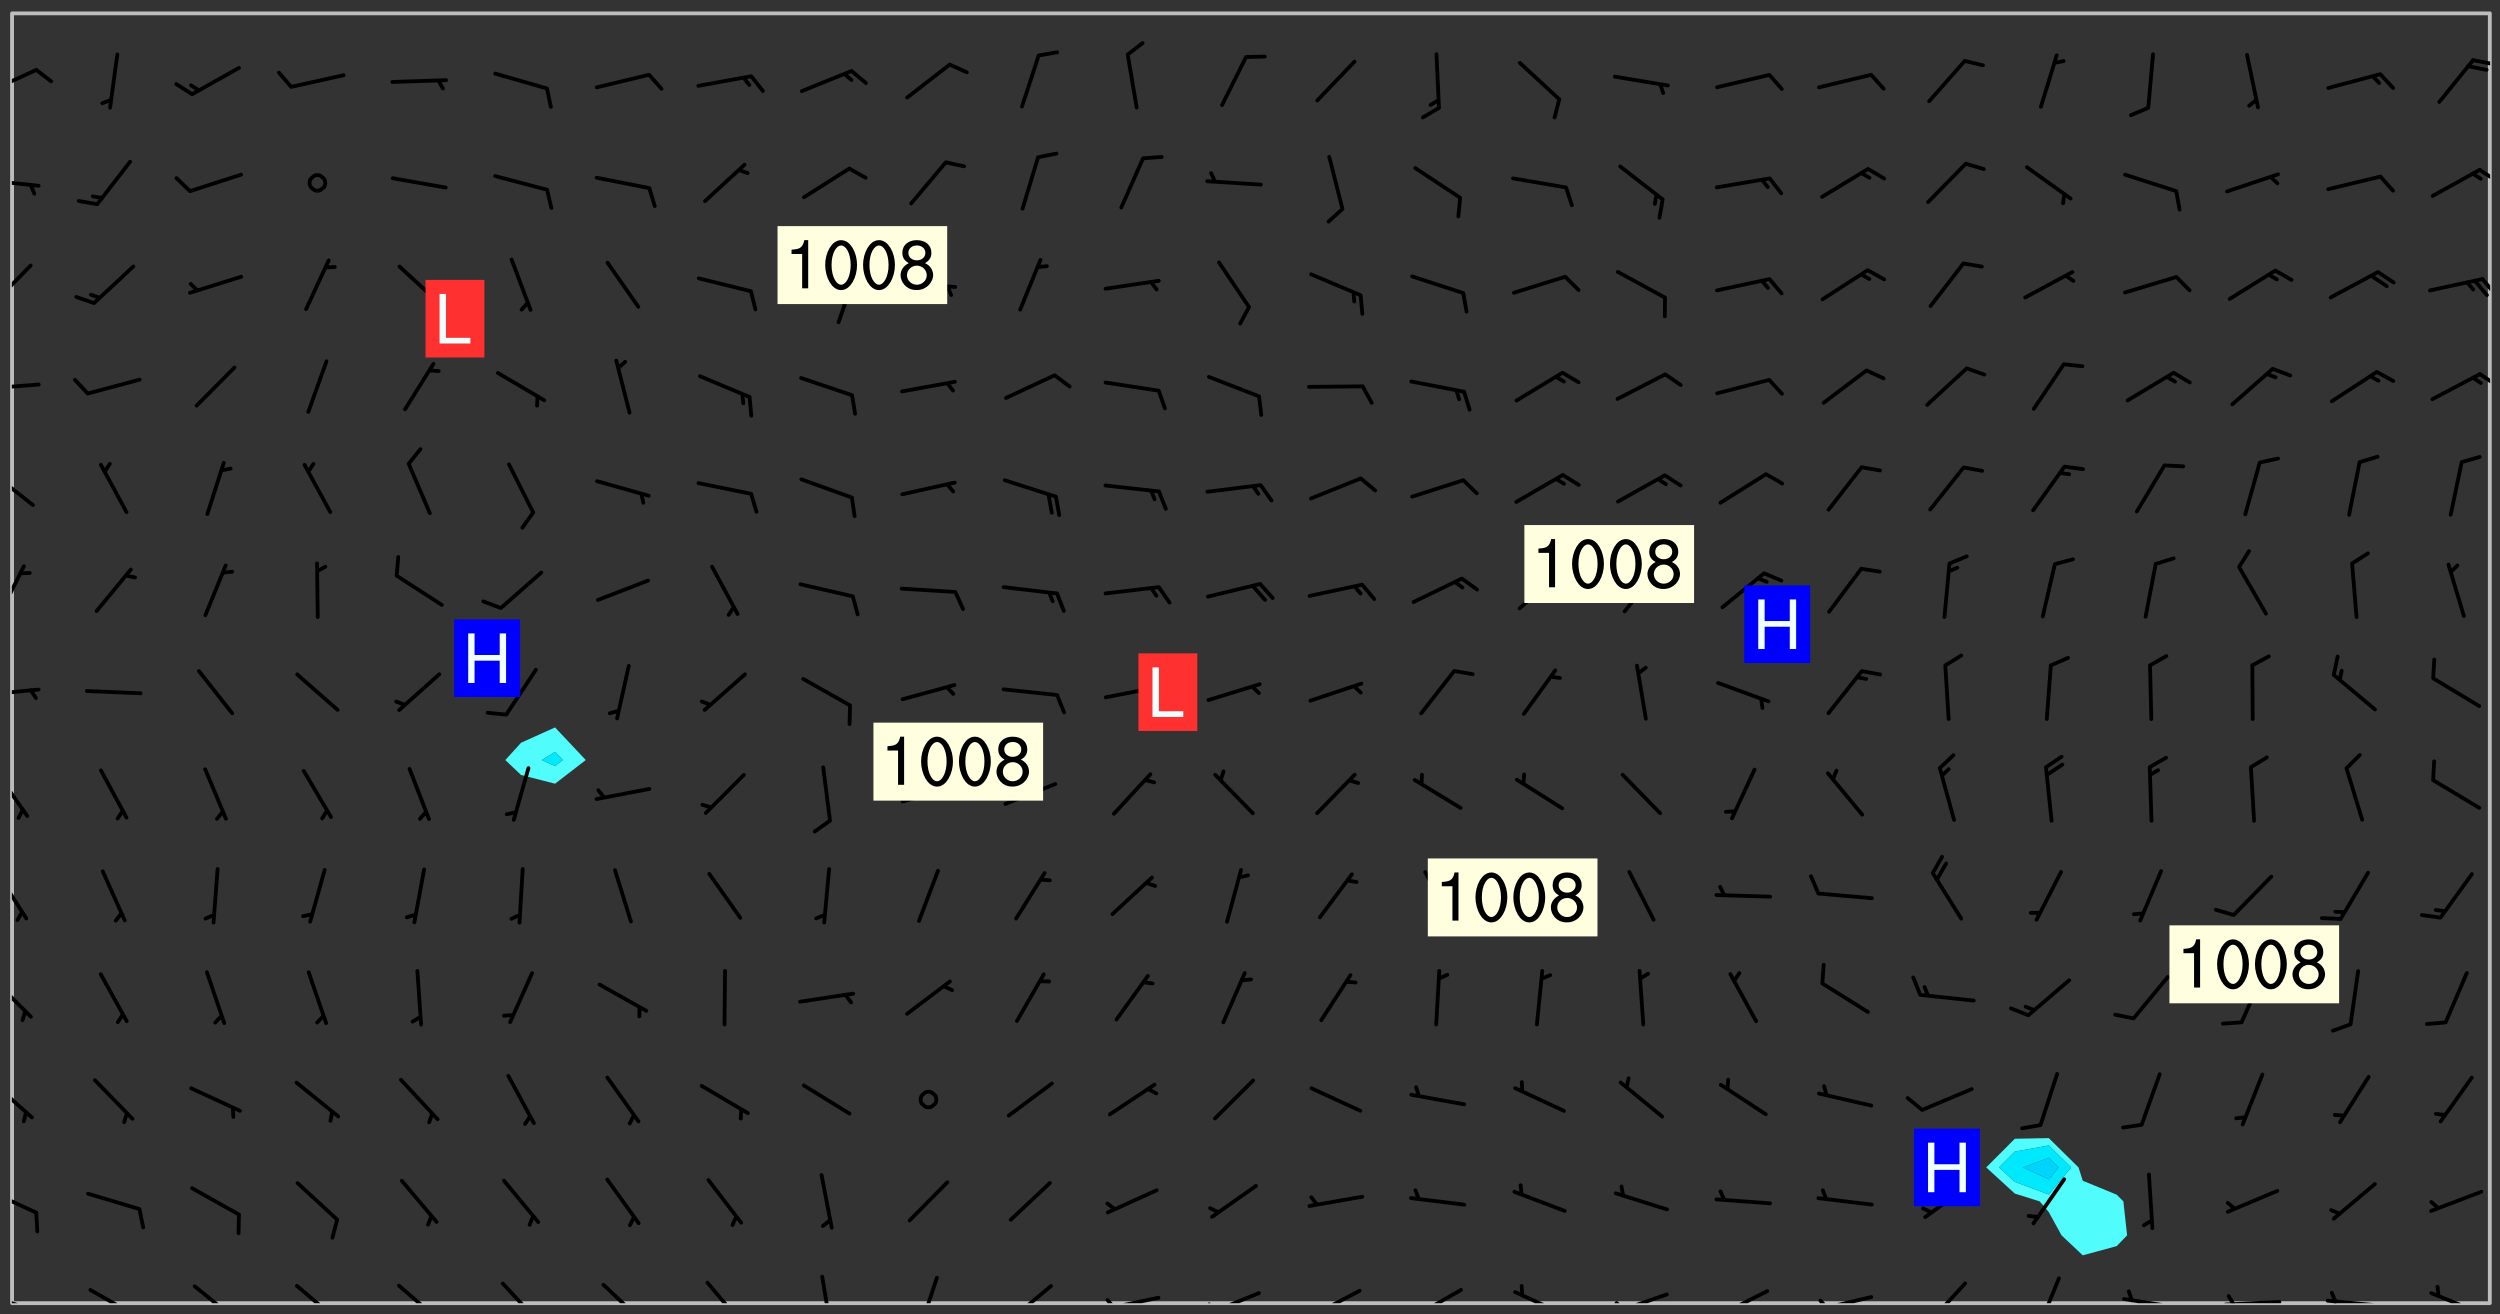 <svg xmlns="http://www.w3.org/2000/svg" role="img" xmlns:xlink="http://www.w3.org/1999/xlink" viewBox="142.45 309.95 326.84 171.84"><rect x="142.45" y="309.95" width="326.84" height="171.84" fill="#333333" stroke="none"/><defs><clipPath id="a"><path d="M144 311.672h1v168.656h-1zm0 0"/></clipPath><clipPath id="b"><path d="M144 311.672h324v168.656H144zm0 0"/></clipPath><clipPath id="c"><path d="M467 311.672h1v168.656h-1zm0 0"/></clipPath><clipPath id="d"><path d="M144 478h4v2.328h-4zm0 0"/></clipPath><clipPath id="e"><path d="M154 478h7v2.328h-7zm0 0"/></clipPath><clipPath id="f"><path d="M167 477h7v3.328h-7zm0 0"/></clipPath><clipPath id="g"><path d="M181 477h6v3.328h-6zm0 0"/></clipPath><clipPath id="h"><path d="M194 477h7v3.328h-7zm0 0"/></clipPath><clipPath id="i"><path d="M207 477h7v3.328h-7zm0 0"/></clipPath><clipPath id="j"><path d="M221 477h6v3.328h-6zm0 0"/></clipPath><clipPath id="k"><path d="M234 477h6v3.328h-6zm0 0"/></clipPath><clipPath id="l"><path d="M249 476h3v4.328h-3zm0 0"/></clipPath><clipPath id="m"><path d="M262 476h4v4.328h-4zm0 0"/></clipPath><clipPath id="n"><path d="M274 477h7v3.328h-7zm0 0"/></clipPath><clipPath id="o"><path d="M286 479h9v1.328h-9zm0 0"/></clipPath><clipPath id="p"><path d="M286 479h3v1.328h-3zm0 0"/></clipPath><clipPath id="q"><path d="M300 478h8v2.328h-8zm0 0"/></clipPath><clipPath id="r"><path d="M300 480h2v.328h-2zm0 0"/></clipPath><clipPath id="s"><path d="M313 478h8v2.328h-8zm0 0"/></clipPath><clipPath id="t"><path d="M313 480h3v.328h-3zm0 0"/></clipPath><clipPath id="u"><path d="M327 478h7v2.328h-7zm0 0"/></clipPath><clipPath id="v"><path d="M326 480h3v.328h-3zm0 0"/></clipPath><clipPath id="w"><path d="M340 478h8v2.328h-8zm0 0"/></clipPath><clipPath id="x"><path d="M353 478h8v2.328h-8zm0 0"/></clipPath><clipPath id="y"><path d="M353 480h2v.328h-2zm0 0"/></clipPath><clipPath id="z"><path d="M366 478h8v2.328h-8zm0 0"/></clipPath><clipPath id="A"><path d="M366 480h3v.328h-3zm0 0"/></clipPath><clipPath id="B"><path d="M380 479h8v1.328h-8zm0 0"/></clipPath><clipPath id="C"><path d="M380 479h2v1.328h-2zm0 0"/></clipPath><clipPath id="D"><path d="M394 477h6v3.328h-6zm0 0"/></clipPath><clipPath id="E"><path d="M408 476h4v4.328h-4zm0 0"/></clipPath><clipPath id="F"><path d="M419 479h9v1.328h-9zm0 0"/></clipPath><clipPath id="G"><path d="M420 478h2v2.328h-2zm0 0"/></clipPath><clipPath id="H"><path d="M433 479h8v1.328h-8zm0 0"/></clipPath><clipPath id="I"><path d="M433 479h2v1.328h-2zm0 0"/></clipPath><clipPath id="J"><path d="M446 479h8v1.328h-8zm0 0"/></clipPath><clipPath id="K"><path d="M447 478h2v2.328h-2zm0 0"/></clipPath><clipPath id="L"><path d="M460 478h8v2.328h-8zm0 0"/></clipPath><clipPath id="M"><path d="M144 465h4v4h-4zm0 0"/></clipPath><clipPath id="N"><path d="M144 451h3v6h-3zm0 0"/></clipPath><clipPath id="O"><path d="M144 437h3v7h-3zm0 0"/></clipPath><clipPath id="P"><path d="M144 423h3v8h-3zm0 0"/></clipPath><clipPath id="Q"><path d="M144 410h3v7h-3zm0 0"/></clipPath><clipPath id="R"><path d="M144 399h4v3h-4zm0 0"/></clipPath><clipPath id="S"><path d="M144 383h2v8h-2zm0 0"/></clipPath><clipPath id="T"><path d="M144 371h4v6h-4zm0 0"/></clipPath><clipPath id="U"><path d="M144 359h4v3h-4zm0 0"/></clipPath><clipPath id="V"><path d="M466 358h2v3h-2zm0 0"/></clipPath><clipPath id="W"><path d="M144 344h3v6h-3zm0 0"/></clipPath><clipPath id="X"><path d="M466 346h2v3h-2zm0 0"/></clipPath><clipPath id="Y"><path d="M144 333h4v2h-4zm0 0"/></clipPath><clipPath id="Z"><path d="M466 331h2v3h-2zm0 0"/></clipPath><clipPath id="aa"><path d="M144 318h4v5h-4zm0 0"/></clipPath><clipPath id="ab"><path d="M465 317h3v2h-3zm0 0"/></clipPath><g id="ac" clip-path="url(#clip1)"><path fill="#fff" fill-opacity="0" fill-rule="evenodd" d="M0 0h1000v1000H0zm0 0"/><path fill="#d3d3d3" fill-opacity="0" fill-rule="evenodd" d="M162.152 355.867l-.234.293.059.234.117.172.176.234.293.348.113.059.117-.172.059-.234.176-.176.465-.176h.699l.234.293.289.816.059.176.176.23.352.234.699.699.172.176.234.348.234.41.289.582.41.465.23.234.234.176.117.23.176.293.172 1.164v.234l.059.289.059.117.117.117.348.41.117.172.176.176.176.234.117.172.172.352.059.234.234.406.234-.059-.176.176-.059.93h-.582l-.234-.113-.348.113-.117.117-.059.293-.059.176-.117.172-.465.293-.059.234-.059.113v.645l.059.172v.41l.059.059v.406l.059.406.117.176.059.059.23.641-.059.293v.699l-.059.582v.234l-.059.23-.055.352v1.922l.055.117h.426l-.367.117-.023.352.891 1.168 1.742.539 1.34.359v.539l.09.809.535.715 1.52.27.891-.086.09 1.164.535.18 1.16-.18 2.055-.984 1.16-.363 1.879-.176 1.695-.18-.18.719-1.516.086-1.25.09-.805.27-1.074.809.27.719.535.898-.18.625-.266.809.266 1.078.625.898.805.18 1.25-.18-.266.723.098.504.055.293v.172l.059.293v.406l.176.117.352.117h.406l.293-.176.113-.117.059-.117.117-.23.059-.176.352-.465.23-.176.176-.059.176.059.059.176.117.988.055.469.059.172.117.234.176.059.816.059h.289l.117.234.059.406.059.352v1.105l.117.293.117.348.289.699.176.352.582.754.352.176.172.059.469.234.641.465.348.234.293.176.293.055.23.062.816.348.293.176.113.172.352.352.117.176.523.641v.289l.059.352v.348l.059.352.059.289.117.059.172.059h.176l.582.234.176.117.176.289.176.234.113.234.293.23.117.117v.41l.059.055.289.234.234.117.059.117.117.172.059.117.23.234.059.176.234.059.117.059-.117.113-.059.117v.117l-.117.293-.117.289v.582l.176.117.117.059.059.117.117.117.113.059.176.348.059.352.059.406v.176l-.059.176-.117.699v.172l.117.176.293.293h.406l.176.117.117.172.117.293v.234h-.527l-.23-.234h-.234l-.176.059-.059.699.059.348.117.176.176.41.117.23.289.469.176.055h.523l.234.059.758.641.059.293v.234l.059.059.23.348v.352l-.117.172v.293l.293.289.293.176.172.059.293.176.293.117.582.406.289.234.293.176.219.16.016.012.23.176.641.523.176.234.117.176.176.176.113.172v.641l.117.176.469.117.582.117.234.059.23.113.293.117.113.059.586.352.289.172.176.062.176.055.176.059.699.352.289.176.234.055.289.176.234.117.641.406.293.117.172.059.234.059.41.059.23.059.234.117.059.172-.41.176.469.059.059.293.113.234.176.055.234.059.176.059.406.117.641.234.117.172.059.234v.176l-.059.117-.059.406.234.234.117.059.348.117.641.23.176.117.289.117.176.176.234.465.582 1.105.176.176.348.176.176.117.352.117 1.047.523.234.059.465.113.293.059.465.176.758.582.234.234.348.465.176.176.289.234.816.699.293.176.289.289.293.176.293.289.695.641.176.176.293.234.289.234.469.289.641.582.348.234.234.293.348.348.352.465.934.992.348.406.117.176.234.059.113.117.645.176.23.113.234.059.293.176.23.117.934.699.406.406.234.176.406.176.234.117.816.348.348.234.234.117.293.289.23.117.758.352.352.172.23.059.293.117.234.059.871.176h.816l.469.23.172.059.875.699.465.117.293.059.176.059.23.059.469.059.348.059.352.059.406.059h.293l.172.059v.23l.176.176h.293l.348.059.352.059.699.117h.641l.465-.234.293-.176.172-.117.41-.172.289-.176.934-.465.469-.293.523-.293.465-.172.465-.176 1.051-.465.289-.117.41-.117.289-.117.527-.176 1.516-.699.582-.348.289-.059.293-.059.348-.117.875-.23.352-.117h.113l.234-.059.875-.234.234-.059h.812l.352-.059.816-.117.172-.059.352-.055.293-.059.23-.059.816-.176.176-.059h.348l.234-.059.465-.117.758-.172.234-.059h.348l.41-.117.289-.059 1.285-.059h.289l.41-.059.23-.059h.176l.875-.117h.406l.41-.117h.348l.352-.113.871-.059h1.75l1.047.289.41.117.289.117.352.117.289.117 1.051.172.289.059h.293l.293.059.172.059.41.059.172.059.117.059h.117l.117.059.352.059h.113l.41.066 1.922.395 1.926.395 1.52.449 1.695.719 2.145.805 1.605-.719 1.43-.805 1.16-1.078 1.25-.449 3.035-.719 1.875-.359 2.145-1.348 2.234-1.254 2.5-1.258 1.695-.449 1.785-.18 1.16-.27.625.539 1.34-.27.715-.988.984-1.344.445-.18.805-.359 1.875-.539 1.785-.449 1.25-.27 1.16-.09 1.699-.09 1.961-.27 1.25-.09h.539l.625-.09h.891l2.145-.18 2.41-.18 2.59-.09 1.695.18 1.609.09 1.43.359 1.16.719 1.875.988 1.16 1.527.266.715.629.09.355.898.535.539.535 1.527 1.074.359h.535l-.805.535.09 1.707.715 2.695.891.805.895.988.715 1.258 1.785.539 1.52-.18.355 1.344 1.609-.805.98-.539.27.27.316-.215.219-.145.801.449.449-.359h.355l.535-.27.539-.719.535-.27.625-.988 1.16.449.84.371 1.395.617 1.695-.18h1.605l1.785.09.18-1.707.535-1.344.805.27.492.848.402.406-.09.539v.359l.715.449.711-.27h1.43l.359.988.445 1.258.715 1.344 1.25.629 1.695.629.715-.18.18-.539.98-.09.449.359.086 1.258-.266.629-.535.18v.539l.715.984.266.539.984.988.801 1.078-.266.359-.09.898-.625 2.332-.355 2.066-.09 1.793-.18.719-.09.539v1.438l-.98 1.883-.359 1.707-.535.898-.805 1.168-.266.539 2.055 1.254.086.359-.355.539-.09-.18v.809l.09 1.438-.445.715-1.074.094-.266.715.535.898.805.719 1.16.809 1.34.27.445.359-.355.449-1.789-.09-1.25-.449-.715-.719-.625-.09-.176 3.59-.188 1.309h89.359V311.703h-55.27v49.082l.762.125 3.289.543 2.023 2.836v2.754l2.352.332 2.348.332h4.051l-1.379 4.16-2.023.707-2.023.703-.543.344-2.594 1.617-.188.117-2.023-2.078-.73-2.742-2.672-2.078-1.375-3.5-.066-.082-1.957-2.672 2.75-1.418v-49.082H294.422v91.414l.117.031.133.012.074.074.105.047.09.059.086.059.09.059.297.297.059.09.031.117.027.117.016.137-.031.117-.059.09-.059.086-.043.105-.047.102-.027.121v.145l.176.27.148.148.074.086.074.074.043.105.062.09.059.086.043.105.059.09.047.102.043.105.059.086.117.18.074.074.062.086.059.09.043.105.059.09.059.086.062.09.059.09.043.102.117.18.074.074.059.086.074.074.09.059.105.047h.148l.133-.016.133.016.102-.047.074-.074.047-.102-.016-.133v-.148l-.047-.105-.027-.117-.047-.102-.027-.121-.043-.102-.062-.09-.043-.102-.043-.105-.031-.117-.016-.133-.012-.137.086-.059.059-.086.121-.031.043.105.016.133v.117l.059.102.059.09.09.059.148.148.059.09.043.105-.012.102.086.059.105.047.086.059.09.059.074.074-.117.027-.105.047-.086.059-.074.074-.059.09-.062.086-.027.121-.047.102-.043.105-.031.117-.012.133-.016.133v.148l.027.117.047.105.043.102.059.09.074.074.09.059.074.074.09.059.059.09.043.105.047.102.117.031.133.016h.148l.117-.031.105.043.043.105.047.102.027.121L299.5 410l.027.117.031.121.027.117.105.043.102.047.133-.016.148.148.062.086.074.074.07.074.09.062.105.043.102.043.117.031.137.016.117-.031.074-.074.027-.117-.012-.133-.031-.121-.027-.117.043-.105h.117l.09.062.117.027h.148l.133.016h.148l.133.016.133-.016h.148l.133-.016.133-.012.137.012.117-.027.133-.016.191-.059-.059.176-.016.133-.027.121-.016.133-.059.086-.133.016-.105.047-.105.043-.117.031-.117.027-.266.031h-.148l-.133.016-.074.074.059.086.148.148.117.18.074.07.09.062.09.059.086.059.09.059.102.043.105.062.105.043.086.059.105.047.102.043.18.117.059.09-.043.102-.047.105.016.133.223.223.059.09.043.102.031.121.043.102.016.133.031.117.012.137.031.117.148.148.102.043.105.043.117.031.133.016.137.016h.117l.117-.031.09-.059.043-.105.047-.102.043-.105.031-.117.012-.133v-.148l-.012-.133-.016-.133-.031-.117-.043-.105-.047-.105-.043-.102-.043-.105-.016-.133.016-.133.027-.117.031-.117.027-.121.047-.102.09-.059.086-.062.074-.074.09-.059.223-.223.059-.086.074-.074.117-.18.059-.086v-.148l-.074-.074-.102-.047-.105-.043-.102-.043-.059-.09-.047-.105-.027-.117.09-.059.117-.031.102-.043.18-.117.148-.148.012-.133-.012-.105-.09-.059-.133.016h-.148l-.133.016-.133-.016-.121-.031-.086-.059-.074-.074-.059-.09-.062-.086-.117-.18-.059-.086.031-.121.086-.059.121-.031.059-.086v-.121l-.031-.117-.059-.09-.059-.086-.047-.105-.027-.117-.016-.133.059-.09.074-.074.09-.059.117-.18.074-.074.059-.086.148-.148.121-.031.133-.016.133.016.074.074.043.105.016.133-.031.117-.117.031-.133.012-.148.148-.043.105-.047.102-.027.121-.031.117v.148l.031.117.043.105.059.09.074.07.074.074.117.031.121.027.117-.027.133-.016h.117l.09.059.074.074.047.105.059.086.102.047.133.016.105.043.086.059-.012.105-.074.074-.18.117-.059.09-.09.059-.07.074-.074.074-.062.09-.027.117-.016.133.016.133-.016.133v.148l.016.133.027.117.031.121.074.074.09.059.086.059.09.059.117.031v.086l-.102.047-.09.059-.266.031-.117.027h-.148l-.105.043-.102.047-.059.09-.062.234-.012.133-.031.121-.016.133v.293l-.012.133.012.137.016.133.133.016.133.012.121.031.086.059.074.074.047.105.043.102.016.133v.445l-.016.133v.445l.031.266.027.117.016.133.031.117.086.211.031.266v.148l-.031.117-.027.117-.031.121-.027.117-.031.117-.031.121-.012.133-.016.133.09.059.117-.031.102.016.047.105-.031.266v.441l-.043.105-.047.105-.043.102-.043.105-.059.086-.031.121-.043.117-.031.117-.016.133.016.133.059.09.105.047.086.059.059.086-.012.137-.031.117-.043.102v.445l-.016.133v.148l-.031.117-.043.105-.027.117-.047.105-.043.102-.031.121-.027.117-.031.133-.031.117-.027.117-.043.105-.031.117-.031.121-.012.133-.016.133v.297l.027.117v.148l.047.398.027.117.059.09.121.031h.148l.133-.016.059.09v.117l-.059.09-.09.059-.102.043-.105.047-.09.059-.086.059-.137.016-.117-.031-.133-.016-.102.047-.062.086-.012.137-.016.133-.031.117-.027.117-.016.133-.031.121v.297l.016.133.031.117v.148l.012.133v.148l-.027.117-.047.102-.027.121-.031.117-.059.09-.074.074-.102.043-.105.047-.117.027-.121.031-.102-.047.059-.086.105-.047.027-.117.031-.117.027-.121.031-.117v-.148l.016-.133-.031-.117-.043-.105-.105.016-.074.074-.102.043-.09.062-.074.074-.043.102-.016.133-.031.117L304.25 426l-.031.117-.027.117-.031.121-.027.117-.031.117-.043.105-.09.059h-.09l-.117-.031-.031-.086.016-.137-.031-.117v-.148l-.012-.133v-.148l-.062-.234-.027-.121-.043-.102-.047-.105-.059-.086-.059-.09-.043-.105-.062-.086-.148-.148-.07-.074-.105-.047-.105-.043-.102-.043-.297-.297-.09-.074-.086-.059-.105-.043-.09-.062-.086-.059-.105-.043-.09-.059-.086-.062-.074-.07-.105-.047-.086-.059-.105-.043-.09-.062-.102-.043-.105-.043-.086-.059-.105-.047-.105-.043-.102-.047-.09-.059-.102-.043-.105-.043-.09-.062-.117-.027-.133-.016-.133.016H299.75l-.133.016-.117-.031-.09-.059-.074-.074-.09-.059-.102-.047h-.148l-.121-.027-.102-.043-.074-.074-.117-.18-.09-.059-.102-.043-.09-.062-.105-.043-.09-.059-.086-.059-.105-.047-.059-.086-.059-.09-.043-.105-.047-.102-.074-.074-.086-.059-.074-.074-.09-.059-.223-.223-.043-.105-.031-.266.105-.043h.145l.105.043.074.074.09.059.086.059.105.047.09.059.148.148.07.074.148.148.062.086.074.074.086.059.074.074.09.062.09.059.086.059.27.176.102.047.105.043.102.043.047-.074.059-.086.074-.074.07-.074.105.043.074.074.059.09.043.102.047.105.043.105.121.027.117-.027.074-.09.043-.105.059-.09.074-.074.105-.043.117-.027.133.012.09.059.148.148.059.09.043.105.047.102.043.105.043.102.105.047.105.043.133.016.086-.059.059-.09.074-.074.105-.043.117.027.105.047.102.043.105.043.102.047.18.117v.117l-.016.133.016.133.016.137.059.086.102.047.121.027.117.031h.148l.117-.031.059-.09.18-.117.059-.09.074-.074.059-.086.117-.18.18-.117.117.031.09.059.043.074-.016.133v.117l.09.059h.148l.133-.016.133-.012.266-.031.105-.043.117-.031.121-.027.074-.074.07-.074.062-.09-.016-.105-.047-.102-.102-.043-.105-.016-.117.027-.266.031h-.148l-.074-.074-.09-.059-.117-.031-.117-.027-.133-.016h-.148l-.133.016h-.297l-.105-.047-.148-.148-.043-.102-.059-.09.223-.223.086-.059.105-.043.117-.031.133-.016.133.016.137.016.102.043.133-.012.09-.062.102-.043.062-.09-.047-.102-.09-.059-.117-.031-.102-.043-.059-.09-.062-.09v-.117l.016-.133.105-.047.074-.07v-.121l-.09-.059-.031-.117.09-.059.074-.074.043-.105.059-.09.047-.102.016-.133v-.148l-.047-.105-.043-.102-.09-.059-.133-.016-.102-.043-.137-.016-.117-.031h-.445l-.133-.016-.133-.012-.133-.016-.117-.031h-.148l-.133-.016-.133-.012-.266-.031-.121-.043-.086-.059-.074-.074v-.148l.012-.133.105-.047.102-.043.133-.016h.152l.133-.016h.293l.121.031.102.043.09.059.234.062.121-.047.09-.059.102-.043.133-.016.105.043.102.047.133.012.121-.027h.145l.121-.031.117-.027.105-.047.074-.074.086-.059.148-.148.059-.086.047-.105.027-.117.016-.105-.102-.043-.09-.059-.117-.031-.105-.043-.09-.062-.074-.086-.074-.074-.102-.043-.105-.047-.102-.043-.059-.09-.047-.102-.086-.211-.062-.086-.059-.09-.074-.074-.086-.059h-.27l-.117.031-.09.059-.102.043-.133.016-.105-.016-.027-.117-.062-.09-.117-.031-.102-.043-.148-.148-.031-.117-.016-.105.074-.074.18-.117.117-.027.117-.031.137.016.102.043.105.043.102.047.105.043.117.031.133.016.117.027.133.016.105-.016.09-.059-.074-.074-.105-.043-.074-.074-.074-.09-.148-.148-.086-.059-.09-.059-.074-.074-.09-.059-.102-.047-.121-.027-.102-.047-.105-.043-.117-.031-.102-.043-.121-.031h-.148l-.117.031-.105.043-.086.062-.18.117-.086.059-.09.059-.105.047-.086.059-.105.043-.102.043-.105.047-.074.074-.059.09-.059.086-.047.105-.059.086-.074.074-.133-.012-.117-.031h-.117l-.074.074-.09.059-.074.074-.09.059-.086.059-.105.047-.102.043-.137.016-.102-.043-.148-.148-.105-.047h-.086l-.105.047-.102.043-.121.031-.117-.031-.074-.074v-.117l.031-.121.074-.07.059-.09.074-.074.117-.031.105-.043h.293l.133-.016.137-.016.102-.043.09-.059.102-.047.09-.059.133-.012.09.059.133.012.09-.059.086-.059.105-.043.09-.059.086-.062.09-.059.148-.148.059-.086.059-.09.105-.043.133-.016.117.027.121.031.059-.059.059-.09.031-.266.027-.117.105.012.133.016.102-.043.09-.059.059-.09.074-.074.059-.09.047-.102.012-.133-.012-.133-.047-.105-.148-.148-.059-.09-.059-.086-.043-.105v-.445l.016-.133v-.148l.012-.133-.059-.059-.09.059-.102-.043-.18-.117-.086-.059-.062-.09-.059-.09-.074-.074-.086-.059-.121.031-.102.012-.105.047-.086.059-.105.043-.148.148-.09.059-.086.059-.09.062-.105.043-.133.016v-.121l.105-.043.117-.031.074-.07.043-.105v-.148l-.027-.117-.148-.148-.133-.016h-.148l-.117.031-.105.043-.102.043-.09.062-.117.027-.074-.074.012-.133-.043-.102-.043-.105-.09-.059-.117.027-.121.031-.117.031-.102.043-.121.031-.102.043-.105.043-.09.059-.102.016v-.117l.016-.133-.059-.09-.074.043-.148.148-.059.09-.074.074-.047.105-.043.102-.074.074-.059.09-.074.074-.059.086-.074.074-.09.062-.074.07-.074.074-.102.016-.133.016-.105-.043v-.121l.148-.148.043-.102.059-.09.047-.102.043-.105.059-.09.031-.117.043-.102.031-.121.027-.117.047-.105.043-.102.043-.105.074-.07.09-.062.09-.059.102-.043h.297l.266-.031.105-.043-.074-.074-.117-.031-.105-.043-.09-.059-.102-.047-.09-.059-.102-.043-.105-.043-.09-.062-.086-.059-.105-.043-.102-.043-.121-.031-.117-.031-.102-.043L297.5 410.25l-.102-.043-.09-.059-.043-.105-.016-.133.102-.043.133-.016.137.016.133-.016.102-.043.059-.09.016-.105-.09-.059-.074-.074-.102-.043-.09-.059-.148-.148-.043-.105-.016-.133v-.293l-.059-.09-.09-.059-.074-.074-.043-.105-.031-.117-.059-.09-.074-.074-.117-.027-.074-.074-.09-.059-.09-.062-.086-.059-.074-.074-.059-.086-.047-.105-.086-.059-.148-.148-.195-.059-.133.016-.102.043-.074.074-.047.102-.043.105-.059.09-.059.086-.297.297-.09.059h-.086l-.062-.086-.043-.105.031-.117.059-.09.027-.117-.012-.133-.09-.062-.105.047-.117.027-.117.031-.27.176-.102.047-.117.027-.105.047-.09.059-.102.043-.059-.086-.047-.105.016-.133.047-.105.07-.074.074-.07.059-.09v-.148l-.043-.105h-.238l-.102.047-.031.117-.027.117-.031.121-.074.043-.133.016-.074-.047-.043-.102-.043-.105-.047-.102-.043-.105-.121.031-.102.043-.133.016-.117.031-.105.043-.09.059-.102.047-.121.027-.133.016-.102-.043-.059-.09-.047-.105-.043-.102-.043-.105v-.117l.059-.09.086-.059.18-.117.102-.047.105-.043.105-.059.102-.043.09-.062.102-.043.105-.059.102-.047.09-.059.105-.043.102-.043.09-.062.102-.043.137-.016.117.031.102.043.121.031.102.043.105.047.102.043.105.043.102.047.105.043.102.043.105.047.086.059.105.043.117.031.105.043.102.047.09.059.105.043.102.043.105.047.117.027.102.047.121.027h.148l.086-.059.016-.102.059-.09-.027-.117-.074-.074-.117-.18-.074-.074-.09-.074-.18-.117-.086-.059-.105-.043-.102-.047-.27-.176-.059-.09-.074-.074-.059-.09-.043-.102-.031-.117-.016-.137v-.562l-.012-.133-.016-.133-.031-.117-.016-.133-.012-.133-.031-.121-.223-.223-.059-.086-.016-.105.031-.117.133-.016v-91.414H172.992v1.453l-.059.234-.352 1.051-.172.523-.117.348-.176.41-.117.172-.234.293-.23.059h-.352l-.117.059-.23.406v.293l.117.176.23.23.117.234.641.758.293.465.176.234.23.352.234.348.641.816.176.465.172.41.117.695.176.469.117 1.398.059.465v.875l.117 1.047v4.781l-.059.465-.352 1.281-.176.523-.113.41-.352.93L172.934 336l-.234.582-.117.176-.172.348-.176.406-.352.816-.059.293-.113.293-.117.289-.059.176-.117.875-.059.406-.059.117-.059.176-.059.172-.23.527-.117.172v.234l-.117.234-.059.172-.176.586v.289l-.059.176v.293l-.059.113-.059.527v.172l-.055.234v2.621l-.176.816-.117.176-.176.234-.117.172-.113.234-.586.934-.23.289-.293.465-.176.234-.289.352-.352.699-.113.23-.176.41-.176.23-.406.527-.816.699-.293.172-.289.234-.176.117-.176.176-.523.406-.527.176-.172.176-.234.055-.641.176h-.758m12.211 31.023l-1.074.449.359.895 1.25-.715.445-.539-.98-.09"/><path fill="#d3d3d3" fill-opacity="0" fill-rule="evenodd" d="M201.508 416.598h-.895l.449.629.98.359.805-.09.445-.988-.176.09-.715-.355-.895.355m154.621 59.07l-.059-.523v-.293l.113-.293.059-.23.469-.469h.113l.117-.113.117-.059h.176l.234-.059h.348l.234.059.117.059.23.172.059.176.117.582v.293l-.117.176-.172.289-.176.176-.527.523-.23.234-.117.059h-.176l-.117-.059-.406-.293-.176-.117-.117-.059-.059-.113-.055-.117m6.641-10.957l-.059-.172v-1.109l.059-.172.176-.059.172-.059h.176l.234-.059.117.059.059.699-.059.172-.117.176-.117.059-.234.523-.113.059h-.234l-.059-.117m9.613-14.391l-.117-.176v-.699l.293-.875.117-.172.176-.352.113-.23.117-.293.352-.758.117-.23.172-.234h.176l.117-.059h.641l.117.059.234.234.172.113.352.293.117.117.113.176v.113l.117.059.117.117v.699l-.059.176v.23l-.059.176-.348 1.051-.117.23-.117.234-.117.059-.23.234-.641.289h-.875l-.41-.117-.641-.465"/><path fill="none" stroke="#bebebe" stroke-linecap="round" stroke-linejoin="round" stroke-miterlimit="10" stroke-width=".5" d="M467.957 311.695H144.027v168.625h323.93v-168.625"/><g clip-path="url(#a)"><path fill="#fff" fill-opacity="0" fill-rule="evenodd" d="M144 475.891v4.438h.004H144V311.672h.004H144v164.219"/></g><g clip-path="url(#b)"><path fill="#fff" fill-opacity="0" fill-rule="evenodd" d="M144.004 480.328V311.672h71.012v93.379l-4.441 2-2.062 2.266 2.062 1.957 4.441 1.133 4.016-3.09-4.016-4.266v-93.379h195.285v147.07l-4.438.082-3.742 3.75 3.742 3.422 3.25 1.02 1.188 1.402 1.664 3.035 2.773 2.613 4.441-1.203 1.359-1.41-.488-4.438-.871-.875-4.441-1.828-.551-1.738-3.887-3.832V311.672h57.695v168.656H144.004"/></g><path fill="#50fcfc" fill-rule="evenodd" d="M210.574 411.273l-2.062-1.957 2.062-2.266 4.441-2v3.188l-1.742 1.078 1.742.781 1.016-.781-1.016-1.078v-3.188l4.016 4.266-4.016 3.09-4.441-1.133"/><path fill="#00e8fc" fill-rule="evenodd" d="M215.016 410.098l-1.742-.781 1.742-1.078 1.016 1.078-1.016.781"/><path fill="#50fcfc" fill-rule="evenodd" d="M405.863 465.996l-3.742-3.422 3.742-3.75 4.438-.082v.961l-4.438.797-2.07 2.074 2.07 1.891 4.438 1.652 2.914-3.543-2.914-2.871v-.961l3.887 3.832.551 1.738 4.441 1.828.871.875.488 4.438-1.359 1.41-4.441 1.203-2.773-2.613-1.664-3.035-1.188-1.402-3.25-1.02"/><path fill="#00e8fc" fill-rule="evenodd" d="M405.863 464.465l-2.07-1.891 2.07-2.074 4.438-.797v1.602l-3.352 1.27 3.352 1.57 1.289-1.57-1.289-1.27v-1.602l2.914 2.871-2.914 3.543-4.438-1.652"/><path fill="#00d4fc" fill-rule="evenodd" d="M410.301 464.145l-3.352-1.57 3.352-1.27 1.289 1.27-1.289 1.57"/><g clip-path="url(#c)"><path fill="#fff" fill-opacity="0" fill-rule="evenodd" d="M467.996 480.328H468V311.672h-.004H468v168.656h-.004"/></g><g clip-path="url(#d)"><path fill="none" stroke="#000" stroke-linecap="round" stroke-linejoin="round" stroke-miterlimit="10" stroke-width=".5" d="M147.336 481.426l-6.672-2.195"/></g><g clip-path="url(#e)"><path fill="none" stroke="#000" stroke-linecap="round" stroke-linejoin="round" stroke-miterlimit="10" stroke-width=".5" d="M160.367 482.07l-6.105-3.48"/></g><g clip-path="url(#f)"><path fill="none" stroke="#000" stroke-linecap="round" stroke-linejoin="round" stroke-miterlimit="10" stroke-width=".5" d="M173.359 482.543l-5.457-4.43"/></g><g clip-path="url(#g)"><path fill="none" stroke="#000" stroke-linecap="round" stroke-linejoin="round" stroke-miterlimit="10" stroke-width=".5" d="M186.625 482.602l-5.359-4.543"/></g><g clip-path="url(#h)"><path fill="none" stroke="#000" stroke-linecap="round" stroke-linejoin="round" stroke-miterlimit="10" stroke-width=".5" d="M199.918 482.629l-5.312-4.602"/></g><g clip-path="url(#i)"><path fill="none" stroke="#000" stroke-linecap="round" stroke-linejoin="round" stroke-miterlimit="10" stroke-width=".5" d="M212.965 482.902l-4.781-5.148"/></g><g clip-path="url(#j)"><path fill="none" stroke="#000" stroke-linecap="round" stroke-linejoin="round" stroke-miterlimit="10" stroke-width=".5" d="M226.441 482.742l-5.102-4.828"/></g><g clip-path="url(#k)"><path fill="none" stroke="#000" stroke-linecap="round" stroke-linejoin="round" stroke-miterlimit="10" stroke-width=".5" d="M239.469 483.016l-4.527-5.375"/></g><g clip-path="url(#l)"><path fill="none" stroke="#000" stroke-linecap="round" stroke-linejoin="round" stroke-miterlimit="10" stroke-width=".5" d="M251.102 483.793l-1.16-6.93"/></g><g clip-path="url(#m)"><path fill="none" stroke="#000" stroke-linecap="round" stroke-linejoin="round" stroke-miterlimit="10" stroke-width=".5" d="M262.73 483.664l2.207-6.672"/></g><g clip-path="url(#n)"><path fill="none" stroke="#000" stroke-linecap="round" stroke-linejoin="round" stroke-miterlimit="10" stroke-width=".5" d="M274.453 482.578l5.398-4.5"/></g><g clip-path="url(#o)"><path fill="none" stroke="#000" stroke-linecap="round" stroke-linejoin="round" stroke-miterlimit="10" stroke-width=".5" d="M287.027 481.055l6.875-1.449"/></g><g clip-path="url(#p)"><path fill="none" stroke="#000" stroke-linecap="round" stroke-linejoin="round" stroke-miterlimit="10" stroke-width=".5" d="M288.027 480.844l-.785-.941"/></g><g clip-path="url(#q)"><path fill="none" stroke="#000" stroke-linecap="round" stroke-linejoin="round" stroke-miterlimit="10" stroke-width=".5" d="M300.523 481.648l6.512-2.641"/></g><g clip-path="url(#r)"><path fill="none" stroke="#000" stroke-linecap="round" stroke-linejoin="round" stroke-miterlimit="10" stroke-width=".5" d="M301.473 481.266l-.941-.789"/></g><g clip-path="url(#s)"><path fill="none" stroke="#000" stroke-linecap="round" stroke-linejoin="round" stroke-miterlimit="10" stroke-width=".5" d="M313.984 481.965l6.223-3.27"/></g><g clip-path="url(#t)"><path fill="none" stroke="#000" stroke-linecap="round" stroke-linejoin="round" stroke-miterlimit="10" stroke-width=".5" d="M314.891 481.488l-1.012-.691"/></g><g clip-path="url(#u)"><path fill="none" stroke="#000" stroke-linecap="round" stroke-linejoin="round" stroke-miterlimit="10" stroke-width=".5" d="M327.359 482.07l6.102-3.484"/></g><g clip-path="url(#v)"><path fill="none" stroke="#000" stroke-linecap="round" stroke-linejoin="round" stroke-miterlimit="10" stroke-width=".5" d="M328.246 481.562l-1.035-.652"/></g><g clip-path="url(#w)"><path fill="none" stroke="#000" stroke-linecap="round" stroke-linejoin="round" stroke-miterlimit="10" stroke-width=".5" d="M340.531 478.871l6.391 2.918"/></g><path fill="none" stroke="#000" stroke-linecap="round" stroke-linejoin="round" stroke-miterlimit="10" stroke-width=".5" d="M341.461 479.293l-.074-1.223"/><g clip-path="url(#x)"><path fill="none" stroke="#000" stroke-linecap="round" stroke-linejoin="round" stroke-miterlimit="10" stroke-width=".5" d="M353.719 481.477l6.645-2.297"/></g><g clip-path="url(#y)"><path fill="none" stroke="#000" stroke-linecap="round" stroke-linejoin="round" stroke-miterlimit="10" stroke-width=".5" d="M354.688 481.141l-.898-.836"/></g><g clip-path="url(#z)"><path fill="none" stroke="#000" stroke-linecap="round" stroke-linejoin="round" stroke-miterlimit="10" stroke-width=".5" d="M367.219 481.91l6.273-3.164"/></g><g clip-path="url(#A)"><path fill="none" stroke="#000" stroke-linecap="round" stroke-linejoin="round" stroke-miterlimit="10" stroke-width=".5" d="M368.133 481.449l-1.004-.707"/></g><g clip-path="url(#B)"><path fill="none" stroke="#000" stroke-linecap="round" stroke-linejoin="round" stroke-miterlimit="10" stroke-width=".5" d="M380.254 481.137l6.836-1.617"/></g><g clip-path="url(#C)"><path fill="none" stroke="#000" stroke-linecap="round" stroke-linejoin="round" stroke-miterlimit="10" stroke-width=".5" d="M381.246 480.902l-.809-.922"/></g><g clip-path="url(#D)"><path fill="none" stroke="#000" stroke-linecap="round" stroke-linejoin="round" stroke-miterlimit="10" stroke-width=".5" d="M394.609 482.914l4.754-5.172"/></g><g clip-path="url(#E)"><path fill="none" stroke="#000" stroke-linecap="round" stroke-linejoin="round" stroke-miterlimit="10" stroke-width=".5" d="M408.977 483.582l2.648-6.508"/></g><g clip-path="url(#F)"><path fill="none" stroke="#000" stroke-linecap="round" stroke-linejoin="round" stroke-miterlimit="10" stroke-width=".5" d="M420.145 479.781l6.941 1.098"/></g><g clip-path="url(#G)"><path fill="none" stroke="#000" stroke-linecap="round" stroke-linejoin="round" stroke-miterlimit="10" stroke-width=".5" d="M421.156 479.941l-.398-1.16"/></g><g clip-path="url(#H)"><path fill="none" stroke="#000" stroke-linecap="round" stroke-linejoin="round" stroke-miterlimit="10" stroke-width=".5" d="M433.422 480.492l7.02-.328"/></g><g clip-path="url(#I)"><path fill="none" stroke="#000" stroke-linecap="round" stroke-linejoin="round" stroke-miterlimit="10" stroke-width=".5" d="M434.441 480.445l-.625-1.055"/></g><g clip-path="url(#J)"><path fill="none" stroke="#000" stroke-linecap="round" stroke-linejoin="round" stroke-miterlimit="10" stroke-width=".5" d="M446.75 479.996l6.996.664"/></g><g clip-path="url(#K)"><path fill="none" stroke="#000" stroke-linecap="round" stroke-linejoin="round" stroke-miterlimit="10" stroke-width=".5" d="M447.766 480.094l-.469-1.133"/></g><g clip-path="url(#L)"><path fill="none" stroke="#000" stroke-linecap="round" stroke-linejoin="round" stroke-miterlimit="10" stroke-width=".5" d="M460.305 479.008l6.512 2.641"/></g><path fill="none" stroke="#000" stroke-linecap="round" stroke-linejoin="round" stroke-miterlimit="10" stroke-width=".5" d="M461.254 479.391l-.129-1.219"/><g clip-path="url(#M)"><path fill="none" stroke="#000" stroke-linecap="round" stroke-linejoin="round" stroke-miterlimit="10" stroke-width=".5" d="M147.191 468.488l-6.383-2.949"/></g><path fill="none" stroke="#000" stroke-linecap="round" stroke-linejoin="round" stroke-miterlimit="10" stroke-width=".5" d="M147.191 468.488l.137 2.449m13.355-2.918l-6.734-2.012m6.734 2.012l.484 2.406m12.523-1.691l-6.125-3.441m6.125 3.441l-.055 2.453m12.895-1.793l-5.172-4.762m5.172 4.762l-.621 2.375m13.617-2.07l-4.535-5.371m3.875 4.59l-.457 1.137m14.406-.336l-4.48-5.41m3.828 4.625l-.469 1.133m14.246-.199l-4.102-5.707m3.504 4.875l-.543 1.102m14.543-.336l-4.277-5.574m3.656 4.762l-.508 1.117m12.973.359l-1.332-6.902m1.137 5.898l-.953.77m11.328-.719l4.938-4.996m8.285 4.902l5.121-4.809m7.555 3.855l6.398-2.902m-5.469 2.48l-.969-.75m13.684 1.746l5.742-4.051m-4.906 3.461l-1.094-.551m12.984-.277l6.918-1.215m-5.914 1.039l-.754-.969m13.035.109l6.977.855m-5.961-.73l-.438-1.145m12.941.199l6.57 2.496m-5.613-2.133l-.156-1.219m12.445 1.051l6.707 2.105m-5.73-1.797l-.227-1.207m12.414 1.691l7.008.52m-5.988-.445l-.492-1.121m12.805.887l6.977.84m-5.961-.719l-.441-1.145m13.383 3.504l5.691-4.121m-4.863 3.523l-1.102-.539m14.426 1.961l4.016-5.77m-3.43 4.93l-1.219-.145m16.184 1.605l-.453-7.012m.387 5.992l-1.047.645m10.965-1.766l6.473-2.73m-5.531 2.332l-.953-.773m13.875 2.07l5.375-4.527m-4.594 3.867l-1.137-.457m13.078.105l6.562-2.504m-5.609 2.141l-.926-.805"/><g clip-path="url(#N)"><path fill="none" stroke="#000" stroke-linecap="round" stroke-linejoin="round" stroke-miterlimit="10" stroke-width=".5" d="M146.621 456.039l-5.242-4.684"/></g><path fill="none" stroke="#000" stroke-linecap="round" stroke-linejoin="round" stroke-miterlimit="10" stroke-width=".5" d="M145.855 455.359l-.289 1.191m14.199-.336l-4.902-5.035m4.188 4.305l-.371 1.168m15.141-1.477l-6.379-2.953m5.449 2.523l.066 1.223m13.719-.059l-5.461-4.422m4.668 3.777l-.234 1.207m14.004-.203l-4.785-5.145m4.09 4.398l-.398 1.16m13.688.105l-3.34-6.18m2.855 5.281l-.68 1.02m14.844-.348l-4.07-5.73m3.477 4.898l-.551 1.098m15.449-1.34l-6.047-3.578m5.164 3.059l-.055 1.223m14.219-.648l-5.98-3.691m17.328 1.848l-.02-.199-.059-.191-.094-.18-.461-.375-.191-.059-.199-.02-.199.02-.191.059-.461.375-.094.18-.059.191-.02.199.02.199.059.191.094.176.461.379.191.059.199.02.199-.02.191-.059.461-.379.094-.176.059-.191.02-.199m15.109-2.098l-5.637 4.195m19.059-4.043l-5.852 3.891m5-3.324l1.082.582m12.652-1.68l-4.984 4.953m12.613-3.945l6.387 2.938m6.664-2.094l6.914 1.25m-5.906-1.066l-.375-1.168m12.953.125l6.371 2.965m-5.441-2.531l-.066-1.227m12.922.047l5.434 4.461m-4.641-3.812l.242-1.203m12.059.859l5.879 3.848m-5.023-3.285l.109-1.223m11.863 1.797l6.848 1.578m-5.852-1.352l-.316-1.184m12.82 3.105l6.48-2.723m-6.48 2.723l-1.898-1.551m17.367 3.531l2.172-6.684m-2.172 6.684l-2.414.426m15.633-.457l2.367-6.617m-2.367 6.617l-2.426.355m15.633-.398l2.582-6.535m-2.207 5.586l-1.219.137m13.574.516l3.75-5.941m-3.203 5.078l-1.227-.09m13.832.848l4.074-5.727m-3.48 4.891l-1.215-.156"/><g clip-path="url(#O)"><path fill="none" stroke="#000" stroke-linecap="round" stroke-linejoin="round" stroke-miterlimit="10" stroke-width=".5" d="M146.477 442.875l-4.953-4.984"/></g><path fill="none" stroke="#000" stroke-linecap="round" stroke-linejoin="round" stroke-miterlimit="10" stroke-width=".5" d="M145.758 442.148l-.363 1.176m13.621.137l-3.398-6.152m2.902 5.254l-.668 1.031m13.91.117L169.5 437.055m1.93 5.688l-.84.895m14.496.07l-2.281-6.648m1.949 5.68l-.84.898m13.59.25l-.488-7.008m.418 5.988l-1.039.652m12.746.07l2.871-6.414m-2.453 5.48l-1.227.082m18.621-.633l-6.125-3.441m5.234 2.938l-.027 1.227m11.133 1.07l.074-7.027m16.754 2.984l-6.949 1.055m5.938-.898l.73.984m12.926-2.73L261.031 442.5m4.793-3.617l1.113.52m11.965-2.062l-3.504 6.09m2.996-5.203l1.227.039m12.898-.734l-4.105 5.703m3.508-4.871l1.215.164m12.047-1.363l-2.805 6.441m2.398-5.504L306 438.004m13.008-.566l-3.824 5.895m3.27-5.039l1.219.105m10.941-1.523l-.402 7.016m.344-5.992l1.113-.516m12.41-.496l-.703 6.992m.602-5.973l1.133-.465m11.688-.562l.488 7.008m-.418-5.988l1.043-.648m10.758.051l3.375 6.164m-2.883-5.266l.676-1.027m10.855 1.348l5.957 3.727m-5.957-3.727l.172-2.445m12.629 3.938l6.988.746m-6.988-.746l-.914-2.277m1.93 2.387l-.457-1.141m13.582 3.691l5.336-4.574m-5.336 4.574l-2.285-.898m3.062.23l-1.141-.445m14.109 1.531l4.477-5.414m-4.477 5.414l-2.406-.492m16.535 1l2.844-6.426m-2.844 6.426l-2.445.176m16.688.09l.992-6.957m-.992 6.957l-2.305.832m14.734-1.082l2.766-6.461m-2.766 6.461l-2.445.207"/><g clip-path="url(#P)"><path fill="none" stroke="#000" stroke-linecap="round" stroke-linejoin="round" stroke-miterlimit="10" stroke-width=".5" d="M145.891 430.031l-3.781-5.926"/></g><path fill="none" stroke="#000" stroke-linecap="round" stroke-linejoin="round" stroke-miterlimit="10" stroke-width=".5" d="M145.34 429.168l-.605 1.07m14.02.035l-2.875-6.41m2.457 5.477l-.754.969m12.781.262l.535-7.004m-.457 5.984l-1.125.492m13.68.41l1.898-6.77m-1.621 5.785l-1.199.262m14.547.793l1.277-6.91m-1.09 5.906l-1.172.367m14.727.688l.422-7.012m-.359 5.992l-1.113.512m15.621.355l-2.086-6.707m16.383 6.227l-4.051-5.746m15.02 6.371l.645-6.996m-.551 5.98l-1.133.473m15.922-6.242l-2.492 6.574m16.426-6.266l-3.73 5.957m3.188-5.09l1.223.086m13.348-.363l-5.156 4.777m4.406-4.082l1.16.402m11.246-2.102l-1.836 6.785m1.566-5.797l1.199-.273m13.566-.141l-4.199 5.637m3.59-4.816l1.211.188m8.977-1.297l3.277 6.215m-2.801-5.312l.688-1.012m12.977-.203l1.625 6.84m-1.387-5.844l.918-.809m11.379.102l3.184 6.262m8.211-3.242l7.023.223m-6-.191l-.543-1.102m12.848.879l7 .609m-7-.609l-.961-2.262m15.91-.414l3.73 5.957m-3.73-5.957l1.227-2.125m-.684 2.992l1.223-2.125m11.812 7.363l3.203-6.254m-2.734 5.344l-1.227.02m14.309 1l2.73-6.473m-2.332 5.531l-1.223.109m13.047.105l4.914-5.02m-4.914 5.02l-2.352-.691m16.332 1.203l3.586-6.043m-3.586 6.043l-2.449-.113m2.973-.766l-1.227-.055m13.754.762l4.117-5.695m-4.117 5.695l-2.43-.336m3.027-.496l-1.215-.168"/><g clip-path="url(#Q)"><path fill="none" stroke="#000" stroke-linecap="round" stroke-linejoin="round" stroke-miterlimit="10" stroke-width=".5" d="M146.012 416.633l-4.023-5.758"/></g><path fill="none" stroke="#000" stroke-linecap="round" stroke-linejoin="round" stroke-miterlimit="10" stroke-width=".5" d="M145.426 415.797l-.559 1.09m14.125-.047l-3.352-6.176m2.863 5.277l-.68 1.023m14.168.027l-2.723-6.477m2.328 5.535L170.82 417m14.914-.223l-3.578-6.047m3.059 5.168l-.641 1.047m13.953.086l-2.535-6.555m2.168 5.602l-.805.926m12.262.129l1.918-6.758m-1.641 5.773l-1.199.258m11.742-1.992l6.902-1.32m-5.895 1.129l-.77-.957m14.047 2.973l4.969-4.969m-4.246 4.246l-1.176-.359m16.695 2.082l-.891-6.969m.891 6.969l-2 1.418m18.242-5.891l-6.742 1.973m5.762-1.684l.855.879m13.332-1.48l-6.527 2.602m18.961-3.883l-4.766 5.164m4.074-4.414l1.188.312m7.98-.992l4.914 5.023m-4.199-4.293l.371-1.168m17.141.438l-4.91 5.023m4.195-4.293l1.18.344m7.395-.395l6 3.66m-5.125-3.125l.07-1.227m12.398.648l5.941 3.75m-5.074-3.207l.09-1.223m17.785 5.07l-4.91-5.031m14.293 5.703l2.953-6.375m-2.523 5.449l-1.223.066m13.344-5.031l4.484 5.406m-3.832-4.621l.465-1.133m13.508-.336l1.863 6.773m-1.863-6.773l1.785-1.688m-1.516 2.672l.895-.844m12.715-.25l.734 6.988m-.734-6.988l2.035-1.371m-1.926 2.391l2.035-1.371m11.422.336l.23 7.023m-.23-7.023l2.129-1.223m-2.094 2.242l1.062-.609m12.125-.406l.418 7.016m-.418-7.016l2.094-1.277m10.406 1.422l2.047 6.723m-2.047-6.723l1.738-1.73m9.59 3.285l6.023 3.617m-6.023-3.617l.129-2.453"/><g clip-path="url(#R)"><path fill="none" stroke="#000" stroke-linecap="round" stroke-linejoin="round" stroke-miterlimit="10" stroke-width=".5" d="M147.496 400.102l-6.992.676"/></g><path fill="none" stroke="#000" stroke-linecap="round" stroke-linejoin="round" stroke-miterlimit="10" stroke-width=".5" d="M146.48 400.199l.676 1.023m13.668-.637l-7.02-.297m14.652-2.609l4.348 5.52m8.5-5.078l5.281 4.637m8.051.02l5.246-4.676m-4.48 3.996l-1.152-.426m14.391 1.699l3.871-5.863m-3.871 5.863l-2.441-.23m16.93.727l1.523-6.859m-1.301 5.863l-1.184.328m12.406-.434l5.262-4.656m-4.496 3.98l-1.148-.43m19.387.508l-6.117-3.457m6.117 3.457l-.062 2.453m13.707-5.109l-6.777 1.855m5.793-1.586l.84.891m13.566.137l-6.988-.738m6.988.738l.918 2.273m12.352-3.316l-6.895 1.348m5.891-1.152l.773.953m13.453-1.512l-6.711 2.074m5.734-1.773l.871.863m13.398-1.238l-6.668 2.223m5.699-1.898l.887.844m12.223-2.828l-4.32 5.543m4.32-5.543l2.418.422m10.797-.5l-4.117 5.695m3.52-4.867l1.215.168m10.059-1.613l1.16 6.93m-.992-5.922l.977-.746m16.051 4.41l-6.602-2.414m5.641 2.062l.168 1.215m12.992-4.824l-4.367 5.508m4.367-5.508l2.41.445m-3.047.355l1.207.223m10.34-1.773l.441 7.012m-.441-7.012l2.09-1.289m11.711 1.289l-.531 7.008m.531-7.008l2.25-.984m10.715.977l.168 7.023m-.168-7.023l2.141-1.203m11.234 1.203l.051 7.027m-.051-7.027l2.156-1.168m8.492 2.426l5.387 4.512m-5.387-4.512l.508-2.402m.273 3.059l.254-1.203m11.965.988l6.016 3.629m-6.016-3.629l.133-2.453"/><g clip-path="url(#S)"><path fill="none" stroke="#000" stroke-linecap="round" stroke-linejoin="round" stroke-miterlimit="10" stroke-width=".5" d="M145.57 383.98l-3.141 6.285"/></g><path fill="none" stroke="#000" stroke-linecap="round" stroke-linejoin="round" stroke-miterlimit="10" stroke-width=".5" d="M145.113 384.895l1.227-.031m13.211-.453l-4.469 5.426m3.816-4.637l1.203.246m11.855-1.574l-2.656 6.504m2.27-5.559l1.223-.125m11.105-1.082l.094 7.027m-.082-6.004l1.078-.59m9.32 1.172l5.902 3.816m-5.902-3.816l.207-2.441m13.418 6.668l5.281-4.637m-5.281 4.637l-2.293-.867m14.973-.184l6.555-2.535m11.707 4.359l-3.34-6.184m2.852 5.285l-.68 1.02m16.238-2.426l-6.848-1.574m6.848 1.574l.637 2.367m12.762-2.938l-7.016-.434m7.016.434l1.016 2.234m12.281-2.039l-6.98-.824m6.98.824l.891 2.285m-1.906-2.406l.445 1.145m13.887-1.848l-6.98.824m6.98-.824l1.395 2.02m-2.41-1.898l.695 1.008m13.559-1.543l-6.828 1.652m6.828-1.652l1.629 1.832m-2.621-1.594l1.629 1.836m12.699-1.98l-6.871 1.465m6.871-1.465l1.578 1.879m-2.578-1.664l.789.938m13.25-1.957l-6.32 3.074m6.32-3.074l1.984 1.445m-2.902-.996l.992.723m12.684-1.996l-5.203 4.723m5.203-4.723l2.309.832m-3.066-.145l1.156.414m12.504-1.488l-4.379 5.496m4.379-5.496l2.414.453m-3.051.348l1.207.227m13.277-.5l-5.445 4.441m5.445-4.441l2.262.949m-3.055-.305l1.133.477m12.359-1.715l-4.211 5.629m4.211-5.629l2.422.375m9.113-1.059l-.652 6.996m.652-6.996l2.262-.945m-2.359 1.965l1.133-.477m12.746-.469l-1.586 6.848m1.586-6.848l2.371-.633m10.812.605l-1.32 6.902m1.32-6.902l2.344-.723m8.555 1.129l3.512 6.09m-3.512-6.09L436.48 382m13.473 1.621l.586 7.004m-.586-7.004l2.066-1.328m10.535 1.465l2.012 6.73m-1.719-5.75l.875-.863"/><g clip-path="url(#T)"><path fill="none" stroke="#000" stroke-linecap="round" stroke-linejoin="round" stroke-miterlimit="10" stroke-width=".5" d="M141.238 371.637l5.523 4.344"/></g><path fill="none" stroke="#000" stroke-linecap="round" stroke-linejoin="round" stroke-miterlimit="10" stroke-width=".5" d="M155.645 370.719l3.344 6.18m-2.859-5.281l.68-1.023m14.895-.133l-2.145 6.691m1.832-5.715l1.207-.219m9.664-.496l3.367 6.168m-2.879-5.27l.676-1.023m12.449-.02l2.77 6.461m-2.77-6.461l1.535-1.91m14.746 8.277l-3.16-6.273m3.16 6.273l-1.418 2.004m16.535-4.188l-6.766-1.906m5.781 1.629l.262 1.199m14.098-1.176l-6.887-1.398m6.887 1.398l.699 2.352M253.824 375l-6.609-2.383M253.824 375l.352 2.43m13.09-4.387l-6.859 1.527m5.859-1.305l.801.934m13.43.684l-6.691-2.148m6.691 2.148l.434 2.418m-1.406-2.73l.434 2.414m14-2.789l-6.984-.773m6.984.773l.906 2.281m-1.922-2.395l.453 1.141m13.875-1.848l-6.977.867m6.977-.867l1.406 2.008M306.254 373.5l.703 1.008m13.398-2.012l-6.52 2.625m6.52-2.625l1.879 1.578m11.523-1.34l-6.691 2.148m6.691-2.148l1.758 1.707m11.25-2.398l-6.078 3.531m6.078-3.531l2.082 1.297m-2.969-.781l1.043.645m13.184-1.113l-6.129 3.434m6.129-3.434l2.066 1.328m-2.957-.828l1.031.664m13.086-1.312l-5.953 3.734m5.953-3.734l2.129 1.223m10.367-2.129l-4.312 5.547m4.312-5.547l2.418.422m10.926-.398l-4.371 5.5m4.371-5.5l2.414.445m10.762-.551l-4.094 5.711m4.094-5.711l2.434.324m-3.031.504l1.219.164m12.449-1.152l-3.605 6.031m3.605-6.031l2.453.121m10.004-.492l-1.887 6.77m1.887-6.77l2.395-.527m10.668.469l-1.379 6.891m1.379-6.891l2.348-.703m10.992.707l-1.434 6.879m1.434-6.879l2.359-.684"/><g clip-path="url(#U)"><path fill="none" stroke="#000" stroke-linecap="round" stroke-linejoin="round" stroke-miterlimit="10" stroke-width=".5" d="M140.496 360.762l7.008-.539"/></g><path fill="none" stroke="#000" stroke-linecap="round" stroke-linejoin="round" stroke-miterlimit="10" stroke-width=".5" d="M153.922 361.402l6.785-1.82m-6.785 1.82l-1.676-1.793m15.906 3.375L173.105 358m12.027-.812l-2.375 6.613m16.363-6.289l-3.723 5.961m3.18-5.094l1.227.086m13.797 3.812l-6.055-3.566m5.176 3.047l-.055 1.227m10.355-5.895l1.734 6.809m-1.484-5.82l.906-.824m16.266 4.594l-6.48-2.711m6.48 2.711l.23 2.445m-1.172-2.84l.113 1.223m14.23-1.059l-6.656-2.25m6.656 2.25l.398 2.422m13.047-4.176l-6.914 1.262m5.906-1.078l.762.961m13.289-2l-6.367 2.973m6.367-2.973l1.957 1.477m11.645.539l-6.945-1.062m6.945 1.062l.812 2.316m12.305-1.574l-6.551-2.543m6.551 2.543l.293 2.434m13.262-3.738l-7.027.062m7.027-.062l1.172 2.156m12.078-1.457l-6.898-1.336m6.898 1.336l.723 2.348m-1.727-2.543l.359 1.176m13.516-3.465l-6.012 3.637m6.012-3.637l2.109 1.254m-2.984-.727l1.055.629m13.254-.945l-6.246 3.215m6.246-3.215l2.016 1.398m11.578-.668l-6.805 1.75m6.805-1.75l1.656 1.812m11.062-3.055l-5.609 4.234m5.609-4.234l2.223 1.039m10.871-1.305l-5.168 4.766m5.168-4.766l2.312.812m10.379-1.344l-3.922 5.828m3.922-5.828l2.441.254m11.926.852l-6.023 3.617m6.023-3.617l2.102 1.266m-2.977-.738l1.051.633m12.766-1.672l-5.277 4.641m5.277-4.641l2.297.867m-3.062-.191l1.145.434m13.242-.707l-5.887 3.836m5.887-3.836l2.148 1.188m-3.008-.629l1.074.594m13.262-.871l-6.215 3.277"/><g clip-path="url(#V)"><path fill="none" stroke="#000" stroke-linecap="round" stroke-linejoin="round" stroke-miterlimit="10" stroke-width=".5" d="M466.668 358.855l2.031 1.379"/></g><path fill="none" stroke="#000" stroke-linecap="round" stroke-linejoin="round" stroke-miterlimit="10" stroke-width=".5" d="M465.766 359.332l1.016.688"/><g clip-path="url(#W)"><path fill="none" stroke="#000" stroke-linecap="round" stroke-linejoin="round" stroke-miterlimit="10" stroke-width=".5" d="M141.543 349.691l4.914-5.027"/></g><path fill="none" stroke="#000" stroke-linecap="round" stroke-linejoin="round" stroke-miterlimit="10" stroke-width=".5" d="M154.742 349.574l5.145-4.789m-5.145 4.789l-2.316-.801m3.066.102l-1.16-.398m12.945-.25l6.707-2.098m-5.73 1.793l-.875-.863m18.043-3.07l-2.953 6.379m2.523-5.449l1.227-.066m13.625 4.711l-5.164-4.766m4.41 4.07l-.309 1.188m13.031.41l-2.477-6.574m2.117 5.617l-.809.922m15.258-.371l-4.023-5.762m18.738 3.723l-6.824-1.684m6.824 1.684l.598 2.379m11.68-.629l-4.746-5.184m4.746 5.184l-.82 2.312m15.262-4.613l-7-.582m5.98.5l.484 1.125m11.676-4.586l-2.652 6.504m2.27-5.559l1.219-.125m14.629 1.914l-6.949 1.035m5.938-.883l.73.984m12.082 2.297l-3.922-5.832m3.922 5.832l-1.156 2.164m15.746-3.715l-6.473-2.73m6.473 2.73l.223 2.441m-1.164-2.84l.109 1.223m14.25-1.102l-6.68-2.176m6.68 2.176l.426 2.418m12.906-4.547l-6.711 2.086m6.711-2.086l1.742 1.727m11.301.996l-6.168-3.363m6.168 3.363l-.027 2.453m13.695-4.871l-6.871 1.473m6.871-1.473l1.578 1.879m-2.578-1.664l.789.938m13.043-2.32l-5.906 3.809m5.906-3.809l2.141 1.195m-3-.641l1.07.598m12.297-2.031l-4.293 5.566m4.293-5.566l2.418.41m11.84.703l-6.18 3.34m5.281-2.855l1.023.68m13.465-.508l-6.727 2.027m6.727-2.027l1.727 1.742m11.207-2.586l-5.965 3.715m5.965-3.715l2.125 1.23m-2.992-.691l1.062.617m13.23-.961l-6.188 3.324m6.188-3.324l2.043 1.363M452.441 346l2.039 1.359m12.516-.922l-6.867 1.484"/><g clip-path="url(#X)"><path fill="none" stroke="#000" stroke-linecap="round" stroke-linejoin="round" stroke-miterlimit="10" stroke-width=".5" d="M466.996 346.438l1.582 1.871"/></g><path fill="none" stroke="#000" stroke-linecap="round" stroke-linejoin="round" stroke-miterlimit="10" stroke-width=".5" d="M465.996 346.652l1.582 1.875m-2.582-1.66l.793.938"/><g clip-path="url(#Y)"><path fill="none" stroke="#000" stroke-linecap="round" stroke-linejoin="round" stroke-miterlimit="10" stroke-width=".5" d="M147.492 334.238l-6.984-.75"/></g><path fill="none" stroke="#000" stroke-linecap="round" stroke-linejoin="round" stroke-miterlimit="10" stroke-width=".5" d="M146.477 334.129l.457 1.137m8.23 1.375l4.301-5.555m-4.301 5.555l-2.418-.414m3.043-.395l-1.207-.207m12.707-.68l6.684-2.164m-6.684 2.164l-1.766-1.707m19.445.625l-.02-.199-.059-.191-.094-.176-.461-.379-.191-.059-.199-.02-.199.02-.191.059-.461.379-.094.176-.059.191-.02.199.02.199.059.191.094.176.461.379.191.059.199.02.199-.02.191-.059.461-.379.094-.176.059-.191.02-.199m15.75.609l-6.918-1.219m20.172 1.504l-6.793-1.789m6.793 1.789l.562 2.391m12.805-2.609l-6.898-1.355m6.898 1.355l.711 2.352m11.738-5.406l-5.168 4.758m4.418-4.066l1.156.406m13.293-.598l-5.938 3.758m5.938-3.758l2.133 1.211m10.477-2.02l-4.523 5.375m4.523-5.375l2.398.516m9.672-1.191l-2.035 6.727m2.035-6.727l2.406-.473m11.312.621l-2.84 6.43m2.84-6.43l2.445-.18m5.941 3.172l7.016.445m-5.996-.383l-.504-1.117m17.172 4.684l-1.73-6.812m1.73 6.812l-1.816 1.648m17.199-3.117l-5.863-3.875m5.863 3.875l-.234 2.441m14.078-3.785l-6.926-1.188m6.926 1.188l.77 2.332m11.859-.773l-5.551-4.305m5.551 4.305l-.414 2.418m-.391-3.043l-.211 1.207m15.02-3.32l-6.93 1.172m6.93-1.172l1.496 1.941m-2.504-1.77l.75.969m13.113-2.379l-6.008 3.648m6.008-3.648l2.109 1.254m-2.984-.723l1.055.625m12.594-1.84l-4.926 5.016m4.926-5.016l2.352.695m11.355 3.859l-5.711-4.094m4.883 3.496l-.164 1.219m14.797-1.594l-6.691-2.148m6.691 2.148l.438 2.414m12.863-4.605l-6.66 2.234m5.691-1.91l.891.844m13.477-.875l-6.828 1.648m6.828-1.648l1.629 1.836m11.344-2.715l-6.145 3.406"/><g clip-path="url(#Z)"><path fill="none" stroke="#000" stroke-linecap="round" stroke-linejoin="round" stroke-miterlimit="10" stroke-width=".5" d="M466.633 332.16l2.059 1.336"/></g><path fill="none" stroke="#000" stroke-linecap="round" stroke-linejoin="round" stroke-miterlimit="10" stroke-width=".5" d="M465.738 332.656l1.031.668"/><g clip-path="url(#aa)"><path fill="none" stroke="#000" stroke-linecap="round" stroke-linejoin="round" stroke-miterlimit="10" stroke-width=".5" d="M147.199 319.09l-6.398 2.914"/></g><path fill="none" stroke="#000" stroke-linecap="round" stroke-linejoin="round" stroke-miterlimit="10" stroke-width=".5" d="M147.199 319.09l1.945 1.496m7.695 3.445l.949-6.965m-.809 5.949l-1.152.426m11.738-1.172l6.125-3.441m-6.125 3.441L165.5 320.945m2.957.824l-1.031-.664m13.09.203l6.859-1.523m-6.859 1.523l-1.594-1.863m21.852.988l-7.023.23m6-.199l.609 1.066m13.594-.016l-6.754-1.938m6.754 1.938l.512 2.402m12.844-4.188l-6.836 1.637m6.836-1.637l1.625 1.836m11.73-1.648l-6.914 1.258m6.914-1.258l1.52 1.926m-2.527-1.742l.762.965m13.359-1.836l-6.512 2.637m6.512-2.637l1.879 1.574m-2.828-1.191l.941.789m12.844-2.008l-5.555 4.305m5.555-4.305l2.238 1.008m9.391-2.195l-2.184 6.68m2.184-6.68l2.418-.422m9.219.301l1.176 6.926m-1.176-6.926l1.941-1.5m13.531 1.82l-3.141 6.285m3.141-6.285l2.453-.062m6.859 5.742l4.863-5.074m11.051 6.047l-.332-7.02m.332 7.02l-2.113 1.25m2.062-2.273l-1.055.629m16.836-.734l-5.164-4.766m5.164 4.766l-.625 2.375m14.824-4.184l-6.934-1.148m5.926.98l.391 1.164m13.887-2.375l-6.84 1.613m6.84-1.613l1.617 1.844m11.691-1.859l-6.832 1.645m6.832-1.645l1.629 1.836m10.598-3.648l-4.652 5.27m4.652-5.27l2.387.57m9.633-1.297l-2.062 6.719m1.762-5.738l1.207-.234m11.066 6.113l.625-7m-.625 7l-2.262.957m16.609-1.016l-1.441-6.879m1.23 5.875l-.941.789m17.141-4.129l-6.789 1.805m6.789-1.805l1.672 1.801m-2.66-1.535l.836.898m12.281-2.992l-4.418 5.465"/><g clip-path="url(#ab)"><path fill="none" stroke="#000" stroke-linecap="round" stroke-linejoin="round" stroke-miterlimit="10" stroke-width=".5" d="M465.77 317.816l2.41.465"/></g><path fill="none" stroke="#000" stroke-linecap="round" stroke-linejoin="round" stroke-miterlimit="10" stroke-width=".5" d="M465.129 318.609l2.406.469"/><path fill="#00f" fill-rule="evenodd" d="M392.676 467.648h8.621V457.504h-8.621v10.145"/><path fill="azure" fill-rule="evenodd" d="M394.512 459.336h.832v2.824h3.285v-2.824h.832v6.48h-.832v-2.918h-3.285v2.918h-.832v-6.48"/><path fill="#ff3030" fill-rule="evenodd" d="M291.289 405.512h7.691v-10.145h-7.691v10.145"/><path fill="azure" fill-rule="evenodd" d="M293.121 397.199h.836v5.738h3.191v.742h-4.027v-6.48"/><path fill="#00f" fill-rule="evenodd" d="M201.828 401.074h8.617v-10.148h-8.617v10.148"/><path fill="azure" fill-rule="evenodd" d="M203.66 392.762h.832v2.82h3.289v-2.82h.832v6.477h-.832v-2.914h-3.289v2.914h-.832v-6.477"/><path fill="#00f" fill-rule="evenodd" d="M370.484 396.633h8.621v-10.145h-8.621v10.145"/><path fill="azure" fill-rule="evenodd" d="M372.316 388.32h.836v2.824h3.285v-2.824h.832v6.48h-.832v-2.914h-3.285v2.914h-.836v-6.48"/><path fill="#ff3030" fill-rule="evenodd" d="M198.082 356.688h7.695v-10.145h-7.695v10.145"/><path fill="azure" fill-rule="evenodd" d="M199.918 348.375h.832v5.742h3.195v.738h-4.027V348.375"/><path fill="#ffffe0" fill-rule="evenodd" d="M341.742 388.785h22.184v-10.191h-22.184v10.191"/><path fill-rule="evenodd" d="M345.242 380.426h.512v6.297h-.789v-4.492h-1.387v-.555l.559-.066.254-.051.227-.09.203-.141.176-.211.141-.297.105-.395m4.816 0l.227.02.219.055.211.09.195.121.184.148.172.176.301.422.242.492.18.547.113.578.039.594-.039.59-.113.586-.18.555-.242.5-.301.43-.172.18-.184.152-.195.125-.211.09-.219.059-.227.02-.23-.02-.219-.059-.207-.09-.199-.125-.184-.152-.172-.18-.301-.43-.242-.5-.18-.555-.113-.586-.039-.59h.836l.027.562.082.504.125.445.164.371.191.301.211.223.223.137.227.047.227-.047.223-.137.211-.223.188-.301.164-.371.125-.445.082-.504.031-.562-.031-.562-.082-.5-.125-.438-.164-.363-.188-.293-.211-.215-.223-.133-.227-.043-.227.043-.223.133-.211.215-.191.293-.164.363-.125.438-.082.5-.027.562h-.836l.039-.594.113-.578.18-.547.242-.492.301-.422.172-.176.184-.148.199-.121.207-.09.219-.055.23-.02m4.949 0l.23.02.219.055.207.09.199.121.184.148.172.176.301.422.242.492.18.547.113.578.039.594-.039.59-.113.586-.18.555-.242.5-.301.43-.172.18-.184.152-.199.125-.207.09-.219.059-.23.02-.227-.02-.219-.059-.211-.09-.195-.125-.184-.152-.172-.18-.301-.43-.242-.5-.18-.555-.113-.586-.039-.59h.836l.027.562.082.504.125.445.164.371.191.301.207.223.223.137.227.047.227-.047.223-.137.211-.223.191-.301.164-.371.125-.445.082-.504.027-.562-.027-.562-.082-.5-.125-.438-.164-.363-.191-.293-.211-.215-.223-.133-.227-.043-.227.043-.223.133-.207.215-.191.293-.164.363-.125.438-.082.5-.027.562h-.836l.039-.594.113-.578.18-.547.242-.492.301-.422.172-.176.184-.148.195-.121.211-.09.219-.055.227-.02m4.953 0l.387.027.359.086.324.133.277.188.23.238.176.285.105.332.039.379-.02.273-.059.234-.086.199-.113.172-.129.145-.141.121-.285.195.23.121.207.145.184.172.152.195.125.211.09.23.055.246.02.254-.031.309-.105.328-.172.324-.238.309-.309.27-.375.211-.211.082-.227.062-.246.039-.262.012-.258-.012-.242-.039-.223-.062-.207-.082-.359-.211-.289-.27-.223-.309-.156-.324-.094-.328-.031-.309h.836l.027.254.074.234.125.215.16.184.191.152.223.113.238.074.254.023.258-.023.238-.074.219-.113.195-.152.16-.184.121-.215.078-.234.027-.254-.027-.254-.078-.234-.121-.211-.16-.184-.195-.152-.219-.117-.238-.07-.258-.027-.254.027-.238.07-.223.117-.191.152-.16.184-.125.211-.074.234-.027.254h-.836l.02-.254.059-.238.09-.223.121-.211.156-.191.18-.172.207-.152.234-.133-.289-.195-.137-.121-.129-.145-.113-.172-.086-.199-.059-.234-.02-.273h.785l.023.215.066.191.102.164.137.141.168.109.188.082.207.051.219.02.223-.02.207-.051.188-.082.164-.109.137-.141.105-.164.066-.191.023-.215-.023-.215-.066-.191-.105-.168-.137-.137-.164-.113-.188-.082-.207-.051-.223-.016-.219.016-.207.051-.188.082-.168.113-.137.137-.102.168-.066.191-.023.215h-.785l.035-.379.109-.332.172-.285.23-.238.281-.188.32-.133.359-.086.387-.027"/><path fill="#ffffe0" fill-rule="evenodd" d="M244.102 349.703h22.18v-10.191h-22.18v10.191"/><path fill-rule="evenodd" d="M247.598 341.348h.512v6.293h-.789v-4.488h-1.387v-.559l.559-.062.254-.055.23-.09.203-.141.172-.211.141-.293.105-.395m4.816 0l.227.016.223.059.207.09.195.117.184.152.172.176.301.418.246.492.18.547.109.582.039.59-.039.594-.109.582-.18.555-.246.504-.301.426-.172.18-.184.152-.195.125-.207.094-.223.055-.227.02-.23-.02-.219-.055-.207-.094-.199-.125-.184-.152-.172-.18-.301-.426-.242-.504-.18-.555-.113-.582-.035-.594h.832l.027.562.082.508.125.441.164.375.191.301.211.219.223.141.227.047.227-.047.223-.141.211-.219.191-.301.16-.375.125-.441.082-.508.031-.562-.031-.562-.082-.5-.125-.434-.16-.367-.191-.293-.211-.215-.223-.129-.227-.047-.227.047-.223.129-.211.215-.191.293-.164.367-.125.434-.082.5-.027.562h-.832l.035-.59.113-.582.18-.547.242-.492.301-.418.172-.176.184-.152.199-.117.207-.09.219-.059.23-.016m4.953 0l.227.016.219.059.211.09.195.117.184.152.172.176.301.418.242.492.184.547.109.582.039.59-.039.594-.109.582-.184.555-.242.504-.301.426-.172.18-.184.152-.195.125-.211.094-.219.055-.227.02-.23-.02-.219-.055-.207-.094-.199-.125-.184-.152-.172-.18-.301-.426-.242-.504-.18-.555-.113-.582-.039-.594h.836l.027.562.082.508.125.441.164.375.191.301.211.219.223.141.227.047.227-.047.223-.141.211-.219.188-.301.164-.375.125-.441.082-.508.031-.562-.031-.562-.082-.5-.125-.434-.164-.367-.188-.293-.211-.215-.223-.129-.227-.047-.227.047-.223.129-.211.215-.191.293-.164.367-.125.434-.082.5-.027.562h-.836l.039-.59.113-.582.18-.547.242-.492.301-.418.172-.176.184-.152.199-.117.207-.09.219-.059.23-.016m4.949 0l.391.027.355.082.324.137.281.188.227.234.176.285.109.336.035.375-.02.273-.059.234-.086.203-.113.168-.129.145-.141.121-.285.199.23.117.211.148.18.172.152.191.125.215.09.23.059.242.02.258-.035.309-.105.324-.172.328-.238.305-.309.27-.371.215-.215.082-.227.059-.246.039-.258.012-.262-.012-.242-.039-.223-.059-.207-.082-.355-.215-.293-.27-.223-.305-.156-.328-.094-.324-.031-.309h.836l.027.25.078.238.121.211.16.184.191.152.223.117.238.07.254.027.258-.027.238-.07.223-.117.191-.152.16-.184.121-.211.078-.238.027-.25-.027-.254-.078-.234-.121-.215-.16-.184-.191-.152-.223-.113-.238-.074-.258-.023-.254.023-.238.074-.223.113-.191.152-.16.184-.121.215-.078.234-.027.254h-.836l.02-.254.059-.242.09-.223.121-.207.156-.191.18-.172.211-.152.23-.133-.285-.199-.141-.121-.129-.145-.113-.168-.086-.203-.059-.234-.02-.273h.785l.023.215.066.191.102.168.141.137.164.113.188.082.207.051.219.016.223-.016.207-.051.188-.082.164-.113.141-.137.102-.168.066-.191.023-.215-.023-.215-.066-.191-.102-.164-.141-.141-.164-.113-.188-.082-.207-.047-.223-.02-.219.02-.207.047-.188.082-.164.113-.141.141-.102.164-.066.191-.023.215h-.785l.035-.375.109-.336.176-.285.227-.234.281-.188.324-.137.355-.082.387-.027"/><path fill="#ffffe0" fill-rule="evenodd" d="M256.641 414.621h22.18v-10.195h-22.18v10.195"/><path fill-rule="evenodd" d="M260.137 406.262h.512v6.293h-.789v-4.488h-1.387v-.555l.559-.066.254-.055.227-.09.203-.141.176-.211.141-.293.105-.395m4.816 0l.227.02.219.055.211.09.195.121.184.148.172.176.301.418.242.496.184.543.109.582.039.59-.039.594-.109.582-.184.555-.242.504-.301.426-.172.18-.184.156-.195.121-.211.094-.219.055-.227.02-.23-.02-.219-.055-.207-.094-.199-.121-.184-.156-.172-.18-.301-.426-.242-.504-.18-.555-.113-.582-.039-.594h.836l.027.562.082.508.125.441.164.375.191.301.211.223.223.137.227.047.227-.047.223-.137.211-.223.188-.301.164-.375.125-.441.082-.508.031-.562-.031-.562-.082-.5-.125-.434-.164-.367-.188-.293-.211-.211L265.18 407l-.227-.047-.227.047-.223.133-.211.211-.191.293-.164.367-.125.434-.082.5-.027.562h-.836l.039-.59.113-.582.18-.543.242-.496.301-.418.172-.176.184-.148.199-.121.207-.09.219-.055.23-.02m4.949 0l.23.02.219.055.207.09.199.121.184.148.172.176.301.418.242.496.18.543.113.582.039.59-.039.594-.113.582-.18.555-.242.504-.301.426-.172.18-.184.156-.199.121-.207.094-.219.055-.23.02-.227-.02-.219-.055-.211-.094-.195-.121-.184-.156-.172-.18-.301-.426-.242-.504-.18-.555-.113-.582-.039-.594h.836l.027.562.082.508.125.441.164.375.191.301.211.223.223.137.223.047.227-.047.223-.137.211-.223.191-.301.164-.375.125-.441.082-.508.027-.562-.027-.562-.082-.5-.125-.434-.164-.367-.191-.293-.211-.211-.223-.133-.227-.047-.223.047-.223.133-.211.211-.191.293-.164.367-.125.434-.082.5-.027.562h-.836l.039-.59.113-.582.18-.543.242-.496.301-.418.172-.176.184-.148.195-.121.211-.09.219-.055.227-.02m4.953 0l.387.027.359.082.324.137.277.188.23.234.176.289.105.332.039.375-.02.273-.059.238-.086.199-.113.168-.129.145-.141.121-.285.199.23.117.207.148.184.172.152.191.125.215.09.23.055.242.02.258-.031.309-.105.324-.172.328-.238.305-.309.27-.375.215-.211.082-.227.059-.246.039-.262.012-.258-.012-.242-.039-.223-.059-.207-.082-.359-.215-.289-.27-.223-.305-.156-.328-.094-.324-.031-.309h.836l.027.25.074.238.125.211.16.184.191.152.223.117.238.07.254.027.258-.027.238-.07.219-.117.195-.152.16-.184.121-.211.078-.238.027-.25-.027-.254-.078-.234-.121-.215-.16-.184-.195-.152-.219-.113-.238-.074-.258-.023-.254.023-.238.074-.223.113-.191.152-.16.184-.125.215-.074.234-.027.254h-.836l.02-.254.059-.242.09-.223.121-.207.156-.191.18-.172.207-.152.234-.133-.289-.199-.137-.121-.129-.145-.113-.168-.086-.199-.059-.238-.02-.273h.785l.023.215.066.191.102.168.137.137.168.113.188.082.207.051.219.016.223-.016.207-.051.188-.082.164-.113.137-.137.105-.168.066-.191.023-.215-.023-.215-.066-.191-.105-.164-.137-.141-.164-.113-.188-.078-.207-.051-.223-.02-.219.02-.207.051-.188.078-.168.113-.137.141-.102.164-.066.191-.023.215h-.785l.035-.375.109-.332.172-.289.23-.234.281-.188.32-.137.359-.082.387-.027"/><path fill="#ffffe0" fill-rule="evenodd" d="M329.117 432.371h22.18v-10.191h-22.18v10.191"/><path fill-rule="evenodd" d="M332.613 424.012h.512v6.297h-.789v-4.488h-1.387v-.559l.559-.062.254-.055.227-.09.203-.141.176-.211.141-.293.105-.398m4.816 0l.227.02.219.059.211.09.195.117.184.152.172.176.301.418.246.492.18.547.109.582.039.59-.039.594-.109.582-.18.555-.246.504-.301.426-.172.18-.184.152-.195.125-.211.094-.219.055-.227.02-.23-.02-.219-.055-.207-.094-.199-.125-.184-.152-.172-.18-.301-.426-.242-.504-.18-.555-.113-.582-.039-.594h.836l.027.562.082.508.125.441.164.375.191.301.211.219.223.137.227.047.227-.047.223-.137.211-.219.188-.301.164-.375.125-.441.082-.508.031-.562-.031-.562-.082-.5-.125-.434-.164-.367-.188-.293-.211-.215-.223-.129-.227-.047-.227.047-.223.129-.211.215-.191.293-.164.367-.125.434-.082.5-.027.562h-.836l.039-.59.113-.582.18-.547.242-.492.301-.418.172-.176.184-.152.199-.117.207-.09.219-.059.23-.02m4.953 0l.227.02.219.059.211.09.195.117.184.152.172.176.301.418.242.492.18.547.113.582.039.59-.039.594-.113.582-.18.555-.242.504-.301.426-.172.18-.184.152-.195.125-.211.094-.219.055-.227.02-.23-.02-.219-.055-.207-.094-.199-.125-.184-.152-.172-.18-.301-.426-.242-.504-.18-.555-.113-.582-.039-.594h.836l.027.562.082.508.125.441.164.375.191.301.211.219.223.137.227.047.227-.047.223-.137.207-.219.191-.301.164-.375.125-.441.082-.508.027-.562-.027-.562-.082-.5-.125-.434-.164-.367-.191-.293-.207-.215-.223-.129-.227-.047-.227.047-.223.129-.211.215-.191.293-.164.367-.125.434-.082.5-.027.562h-.836l.039-.59.113-.582.18-.547.242-.492.301-.418.172-.176.184-.152.199-.117.207-.09.219-.059.23-.02m4.949 0l.391.031.355.082.324.137.281.188.227.234.176.285.109.332.035.379-.02.273-.059.234-.086.203-.113.168-.129.145-.141.121-.285.199.23.117.207.148.184.172.152.191.125.215.09.23.059.242.016.258-.031.309-.105.324-.172.328-.238.305-.309.27-.371.215-.215.082-.227.059-.246.039-.258.012-.262-.012-.242-.039-.223-.059-.207-.082-.359-.215-.289-.27-.223-.305-.156-.328-.094-.324-.031-.309h.836l.027.25.074.238.125.211.16.184.191.152.223.113.238.074.254.023.258-.023.238-.074.219-.113.195-.152.16-.184.121-.211.078-.238.027-.25-.027-.254-.078-.234-.121-.215-.16-.184-.195-.152-.219-.113-.238-.074-.258-.023-.254.023-.238.074-.223.113-.191.152-.16.184-.125.215-.074.234-.027.254h-.836l.02-.254.059-.242.09-.223.121-.207.156-.191.18-.172.211-.152.23-.133-.285-.199-.141-.121-.129-.145-.113-.168-.086-.203-.059-.234-.02-.273h.785l.023.215.066.191.102.164.137.141.168.113.188.082.207.051.219.016.223-.016.207-.051.188-.082.164-.113.137-.141.105-.164.066-.191.023-.215-.023-.215-.066-.191-.105-.164-.137-.141-.164-.113-.188-.082-.207-.047-.223-.02-.219.02-.207.047-.188.082-.168.113-.137.141-.102.164-.066.191-.023.215h-.785l.035-.379.109-.332.172-.285.23-.234.281-.188.324-.137.355-.082.387-.031"/><path fill="#ffffe0" fill-rule="evenodd" d="M426.074 441.117h22.18v-10.191h-22.18v10.191"/><path fill-rule="evenodd" d="M429.57 432.758h.512v6.297h-.789v-4.488h-1.387v-.559l.559-.062.254-.055.227-.09.207-.141.172-.211.141-.293.105-.398m4.816 0l.227.02.223.059.207.086.195.121.184.152.172.176.301.418.246.492.18.547.109.582.039.59-.039.594-.109.582-.18.555-.246.504-.301.426-.172.18-.184.152-.195.125-.207.094-.223.055-.227.02-.23-.02-.219-.055-.207-.094-.199-.125-.184-.152-.172-.18-.301-.426-.242-.504-.18-.555-.113-.582L432.305 436h.832l.027.562.082.508.125.441.164.375.191.301.211.219.223.137.227.047.227-.047.223-.137.211-.219.188-.301.164-.375.125-.441.082-.508.031-.562-.031-.562-.082-.5-.125-.434-.164-.367-.188-.293-.211-.215-.223-.129-.227-.047-.227.047-.223.129-.211.215-.191.293-.164.367-.125.434-.082.5-.027.562h-.832l.035-.59.113-.582.18-.547.242-.492.301-.418.172-.176.184-.152.199-.121.207-.086.219-.059.23-.02m4.953 0l.227.02.219.059.211.086.195.121.184.152.172.176.301.418.242.492.184.547.109.582.039.59-.039.594-.109.582-.184.555-.242.504-.301.426-.172.18-.184.152-.195.125-.211.094-.219.055-.227.02-.23-.02-.219-.055-.207-.094-.199-.125-.184-.152-.172-.18-.301-.426-.242-.504-.18-.555-.113-.582L437.254 436h.836l.027.562.082.508.125.441.164.375.191.301.211.219.223.137.227.047.227-.047.223-.137.211-.219.188-.301.164-.375.125-.441.082-.508.031-.562-.031-.562-.082-.5-.125-.434-.164-.367-.188-.293-.211-.215-.223-.129-.227-.047-.227.047-.223.129-.211.215-.191.293-.164.367-.125.434-.082.5-.027.562h-.836l.039-.59.113-.582.18-.547.242-.492.301-.418.172-.176.184-.152.199-.121.207-.086.219-.059.23-.02m4.949 0l.391.031.355.082.324.137.281.188.227.234.176.285.109.332.035.379-.02.273-.059.234-.086.203-.113.168-.129.145-.141.121-.285.199.23.117.211.148.18.172.152.191.125.215.09.23.059.242.02.258-.035.309-.105.324-.172.328-.238.305-.309.27-.371.215-.215.082-.227.059-.246.039-.258.012-.262-.012-.242-.039-.223-.059-.207-.082-.355-.215-.293-.27-.223-.305-.156-.328-.094-.324-.031-.309h.836l.027.25.078.238.121.211.16.184.191.152.223.113.238.074.254.023.258-.023.238-.074.223-.113.191-.152.16-.184.121-.211.078-.238.027-.25-.027-.254-.078-.234-.121-.215-.16-.184-.191-.152-.223-.113-.238-.074-.258-.023-.254.023-.238.074-.223.113-.191.152-.16.184-.121.215-.078.234-.027.254h-.836l.02-.254.059-.242.09-.223.121-.207.156-.191.18-.172.211-.152.23-.133-.285-.199-.141-.121-.129-.145-.113-.168-.086-.203-.059-.234-.02-.273h.785l.023.215.066.191.102.164.141.141.164.113.188.082.207.047.219.02.223-.02.207-.047.188-.082.164-.113.141-.141.102-.164.066-.191.023-.215-.023-.215-.066-.191-.102-.164-.141-.141-.164-.113-.188-.082-.207-.047-.223-.02-.219.02-.207.047-.188.082-.164.113-.141.141-.102.164-.066.191-.023.215h-.785l.035-.379.109-.332.176-.285.227-.234.281-.188.324-.137.355-.082.387-.031"/></g></defs><use xlink:href="#ac"/></svg>